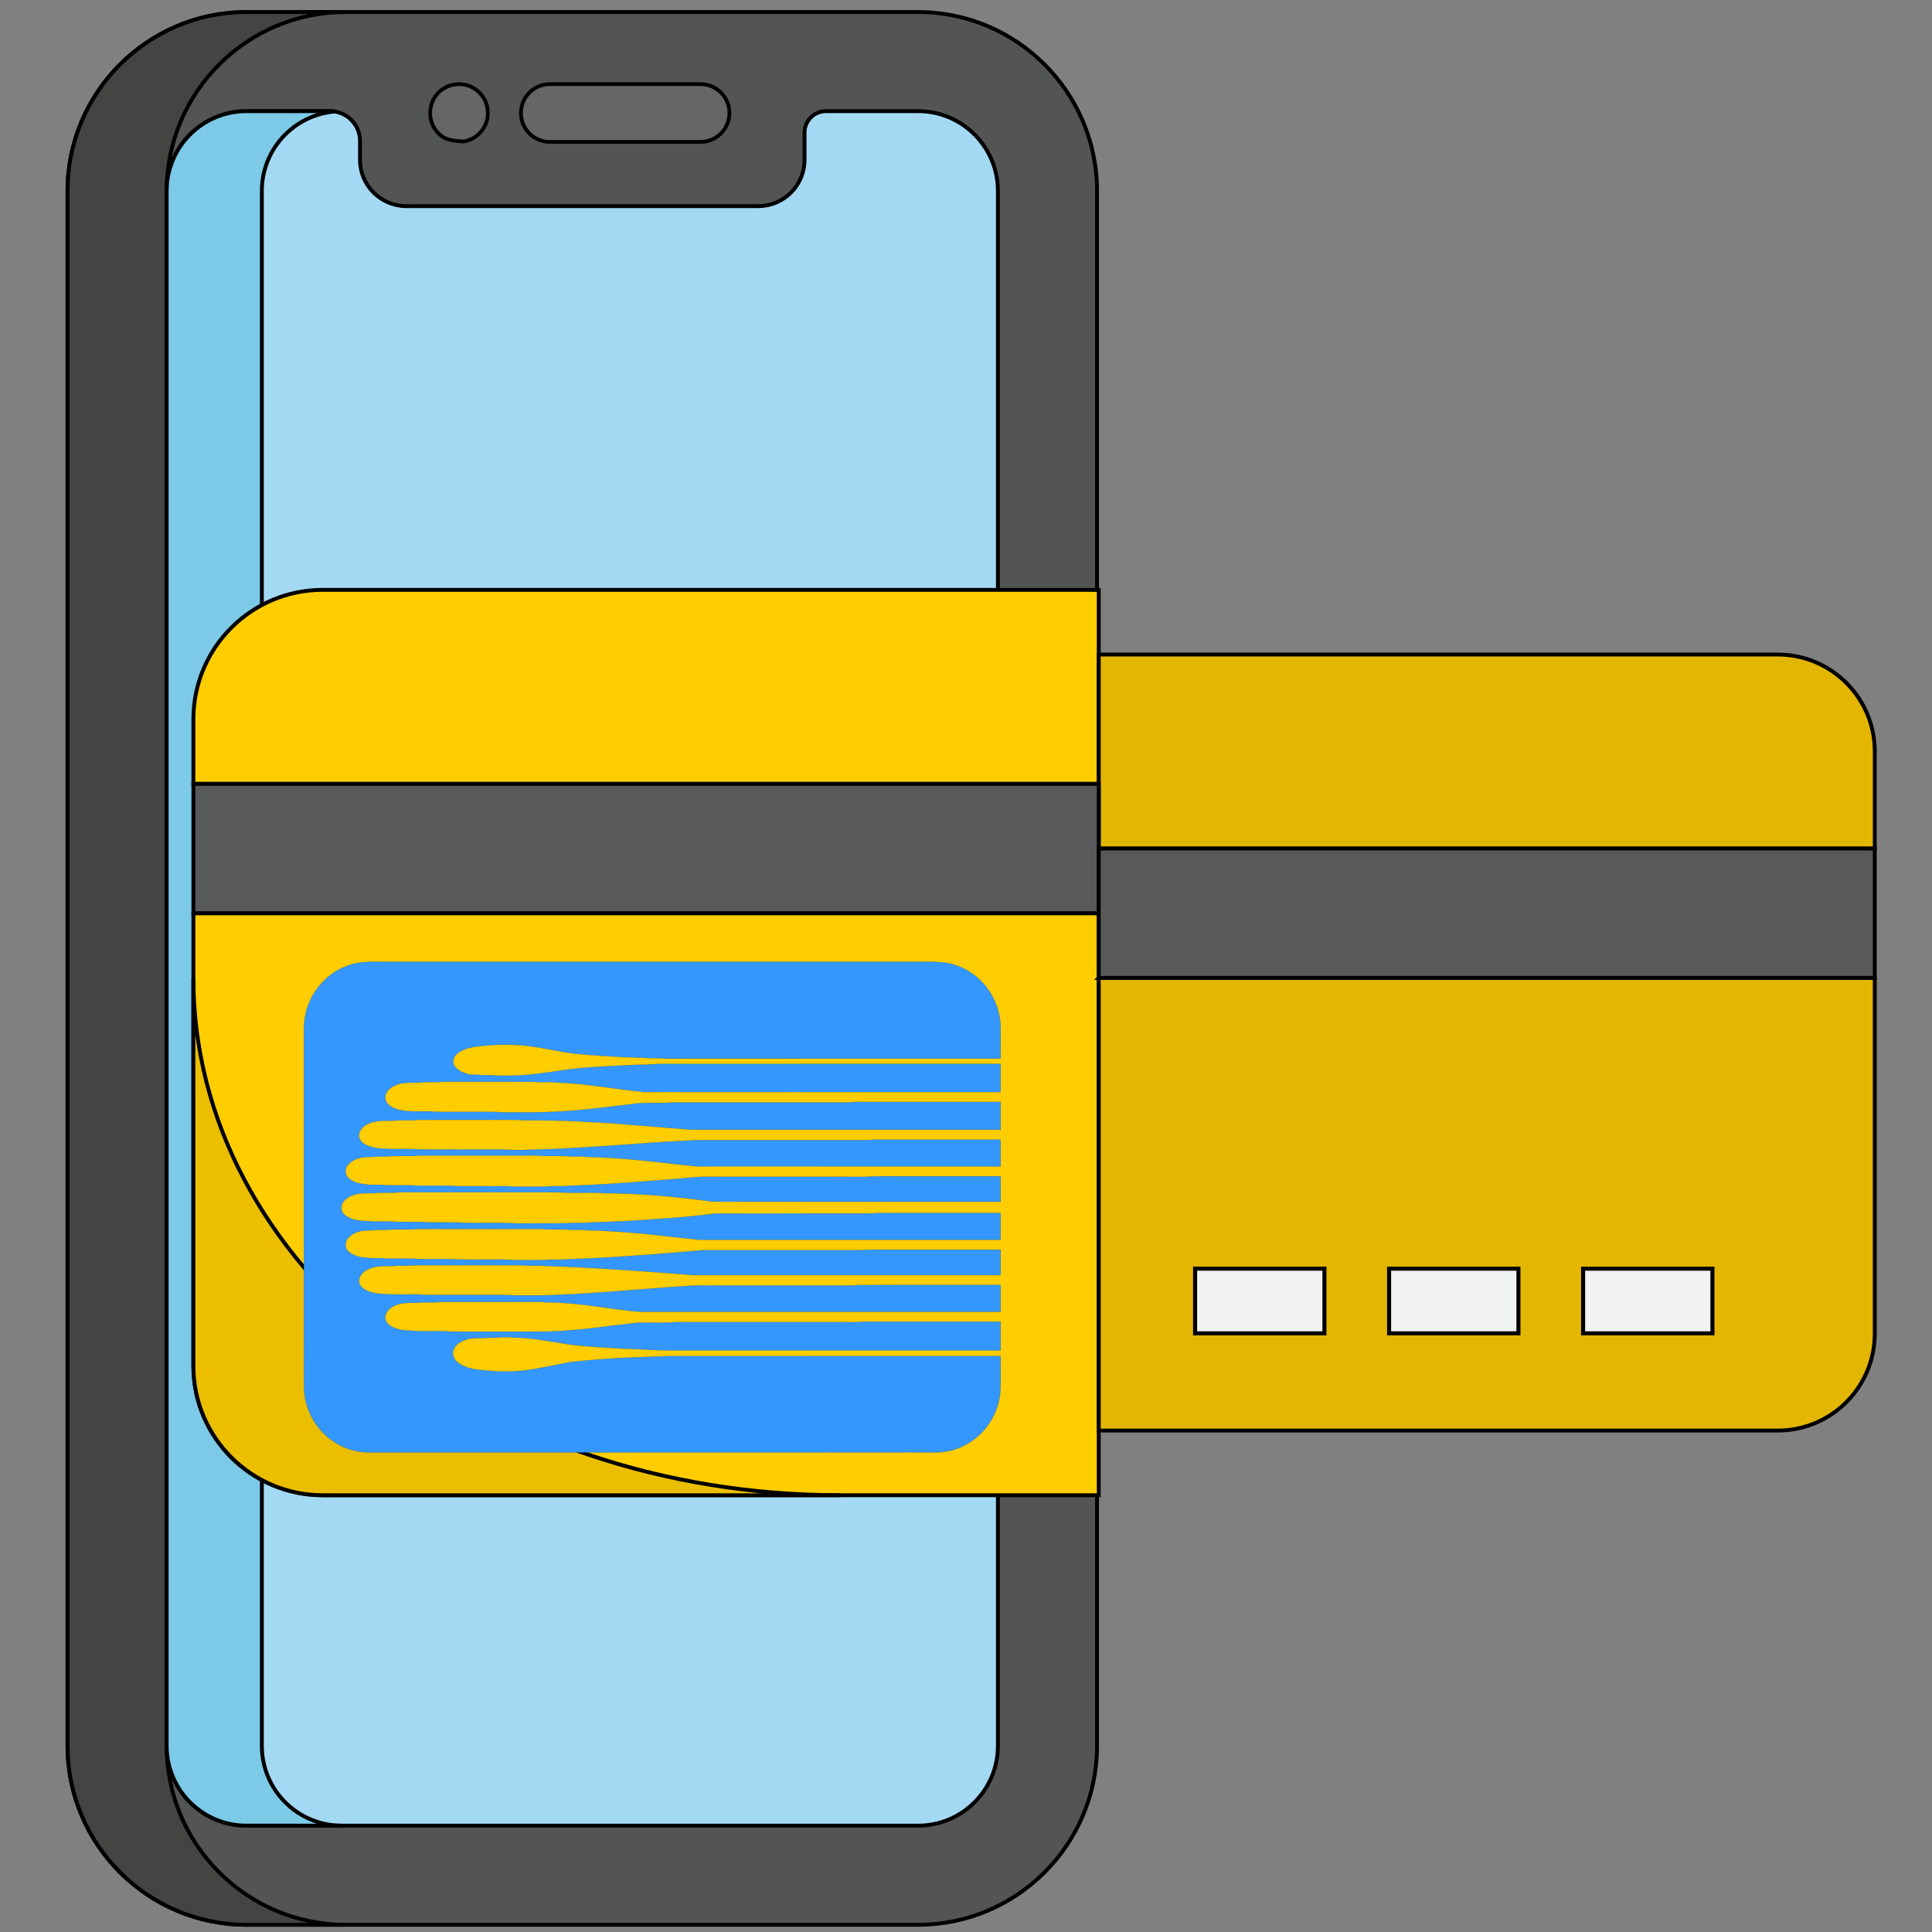 <svg width="512" height="512" xmlns="http://www.w3.org/2000/svg">
 <rect width="100%" height="100%" fill="#808080" stroke="none"/>
 <!-- Created with Method Draw - http://github.com/duopixel/Method-Draw/ -->

 <g>
  <title>background</title>
  <rect fill="none" id="canvas_background" height="514" width="514" y="-1" x="-1"/>
  <g display="none" overflow="visible" y="0" x="0" height="100%" width="100%" id="canvasGrid">
   <rect fill="url(#gridpattern)" stroke-width="0" y="0" x="0" height="100%" width="100%"/>
  </g>
 </g>
 <g>
  <title>Layer 1</title>
  <!-- Generator: Sketch 51.3 (57544) - http://www.bohemiancoding.com/sketch -->
  <desc transform="matrix(8.658,0,0,8.658,0,0) ">Created with Sketch.</desc>

  <!-- Created with Method Draw - http://github.com/duopixel/Method-Draw/ -->
  <g stroke="null" id="svg_149">
   <g stroke="null" transform="matrix(1.022,0,0,1.022,-125.27,-125.318) " id="svg_146">
    <title stroke="null" transform="translate(0.979,0) translate(0.979,0) translate(0.979,0) translate(0.979,0) translate(0.979,0) translate(0.979,0) translate(0.979,0) translate(0.979,0) translate(-8.894,-3.953) translate(-15.861,-15.861) translate(-1908,-1908) translate(2048,0) translate(0,2048) ">background</title>
    <rect stroke="null" x="122.076" y="119.186" width="514" height="514" id="svg_144" fill="none"/>
    <g stroke="null" id="svg_143" display="none">
     <rect stroke="null" id="svg_147" width="512" height="512" x="123.076" y="120.186" stroke-width="0" fill="url(#gridpattern)"/>
    </g>
   </g>
   <g stroke="null" transform="matrix(1.022,0,0,1.022,-125.27,-125.318) " id="svg_148">
    <title stroke="null" transform="translate(0.979,0) translate(0.979,0) translate(0.979,0) translate(0.979,0) translate(0.979,0) translate(0.979,0) translate(0.979,0) translate(0.979,0) translate(-8.894,-3.953) translate(-15.861,-15.861) translate(-1908,-1908) translate(2048,0) translate(0,2048) ">Layer 1</title>
    <g stroke="null" id="svg_120">
     <path stroke="null" d="m360.647,125.742l-174.167,0c-25.581,0 -46.393,20.812 -46.393,46.393l0,403.198c0,25.581 20.812,46.393 46.393,46.393l174.167,0c25.581,0 46.393,-20.812 46.393,-46.393l0,-403.198c0,-25.581 -20.811,-46.393 -46.393,-46.393z" fill="#535454" id="svg_142"/>
     <path stroke="null" d="m165.787,575.332l0,-403.197c0,-25.581 20.811,-46.393 46.392,-46.393l-25.699,0c-25.581,0 -46.393,20.812 -46.393,46.393l0,403.198c0,25.581 20.812,46.393 46.393,46.393l25.699,0c-25.581,-0.001 -46.392,-20.813 -46.392,-46.394z" fill="#444443" id="svg_141"/>
     <path stroke="null" d="m381.336,575.332c0,11.426 -9.263,20.689 -20.689,20.689l-174.167,0c-11.426,0 -20.689,-9.263 -20.689,-20.689l0,-403.197c0,-11.426 9.263,-20.689 20.689,-20.689l21.706,0c4.276,0 7.742,3.466 7.742,7.742l0,4.909c0,6.587 5.389,11.976 11.976,11.976l91.318,0c6.587,0 11.976,-5.389 11.976,-11.976l0,-7.101c0,-3.066 2.486,-5.552 5.552,-5.552l23.897,0c11.426,0 20.689,9.263 20.689,20.689l0,403.198l-0,0z" fill="#A4D9F4" id="svg_140"/>
     <path stroke="null" d="m190.473,575.332l0,-403.197c0,-10.806 8.287,-19.665 18.851,-20.596c-1.202,-0.178 0.077,-0.054 -22.844,-0.093c-11.426,0 -20.689,9.263 -20.689,20.689l0,403.198c0,11.426 9.263,20.689 20.689,20.689l24.681,0c-11.425,-0.001 -20.688,-9.263 -20.688,-20.69z" fill="#7CC9E8" id="svg_139"/>
     <g stroke="null" id="svg_136" transform="matrix(0.969,0,0,0.969,-1558.907,-1483.465) ">
      <path stroke="null" d="m1922.746,1695.436l-40.343,0c-4.267,0 -7.727,-3.459 -7.727,-7.727s3.459,-7.727 7.727,-7.727l40.343,0c4.267,0 7.727,3.459 7.727,7.727c-0.001,4.268 -3.46,7.727 -7.727,7.727z" fill="#666666" id="svg_138"/>
      <path stroke="null" d="m1853.813,1694.134c-5.532,-3.636 -4.191,-12.525 2.771,-14.001c4.736,-0.977 9.242,2.691 9.242,7.572c0,3.589 -2.477,6.806 -6.223,7.583c-0.494,0.092 -4.217,-0.09 -5.79,-1.154z" fill="#666666" id="svg_137"/>
     </g>
     <g stroke="null" id="svg_135" transform="matrix(0.969,0,0,0.969,-1558.907,-1483.465) "/>
     <g stroke="null" id="svg_134" transform="matrix(0.969,0,0,0.969,-1558.907,-1483.465) "/>
     <g stroke="null" id="svg_133" transform="matrix(0.969,0,0,0.969,-1558.907,-1483.465) "/>
     <g stroke="null" id="svg_132" transform="matrix(0.969,0,0,0.969,-1558.907,-1483.465) "/>
     <g stroke="null" id="svg_131" transform="matrix(0.969,0,0,0.969,-1558.907,-1483.465) "/>
     <g stroke="null" id="svg_130" transform="matrix(0.969,0,0,0.969,-1558.907,-1483.465) "/>
     <g stroke="null" id="svg_129" transform="matrix(0.969,0,0,0.969,-1558.907,-1483.465) "/>
     <g stroke="null" id="svg_128" transform="matrix(0.969,0,0,0.969,-1558.907,-1483.465) "/>
     <g stroke="null" id="svg_127" transform="matrix(0.969,0,0,0.969,-1558.907,-1483.465) "/>
     <g stroke="null" id="svg_126" transform="matrix(0.969,0,0,0.969,-1558.907,-1483.465) "/>
     <g stroke="null" id="svg_125" transform="matrix(0.969,0,0,0.969,-1558.907,-1483.465) "/>
     <g stroke="null" id="svg_124" transform="matrix(0.969,0,0,0.969,-1558.907,-1483.465) "/>
     <g stroke="null" id="svg_123" transform="matrix(0.969,0,0,0.969,-1558.907,-1483.465) "/>
     <g stroke="null" id="svg_122" transform="matrix(0.969,0,0,0.969,-1558.907,-1483.465) "/>
     <g stroke="null" id="svg_121" transform="matrix(0.969,0,0,0.969,-1558.907,-1483.465) "/>
    </g>
    <g stroke="null" id="svg_108">
     <path stroke="null" d="m407.485,359.42l0,150.921l-201.228,0c-18.521,0 -33.538,-15.017 -33.538,-33.538l0,-117.383l234.766,0zm0,0" fill="#ffcd00" id="svg_119"/>
     <path stroke="null" d="m172.719,309.113l0,16.769l234.766,0l0,-50.307l-201.228,0c-18.521,0 -33.538,15.017 -33.538,33.538zm0,0" fill="#ffcd00" id="svg_118"/>
     <path stroke="null" d="m407.485,376.189l0,117.383l176.074,0c13.891,0 25.153,-11.263 25.153,-25.153l0,-92.229l-201.228,0z" fill="#e2b602" id="svg_117"/>
     <path stroke="null" d="m407.485,342.651l201.228,0l0,-25.153c0,-13.891 -11.263,-25.153 -25.153,-25.153l-176.074,0l0,50.307zm0,0" fill="#e2b602" id="svg_116"/>
     <path stroke="null" d="m407.485,342.651l0,-16.769l-234.766,0l0,33.538l234.766,0l0,-16.769zm0,0" fill="#58595b" id="svg_115"/>
     <path stroke="null" d="m407.485,359.42l0,16.769l201.228,0l0,-33.538l-201.228,0l0,16.769zm0,0" fill="#58595b" id="svg_114"/>
     <path stroke="null" d="m172.719,376.189l0,100.614c0,18.521 15.017,33.538 33.538,33.538l134.152,0c-92.692,0 -167.69,-59.997 -167.69,-134.152zm0,0" fill="#ebbf00" id="svg_113"/>
     <g stroke="null" fill="#f1f2f2" id="svg_109" transform="matrix(1.048,0,0,1.048,-2434.294,-487.979) ">
      <path stroke="null" d="m2735.464,896.54l32,0l0,16l-32,0l0,-16zm0,0" id="svg_112"/>
      <path stroke="null" d="m2783.464,896.54l32,0l0,16l-32,0l0,-16zm0,0" id="svg_111"/>
      <path stroke="null" d="m2831.464,896.54l32,0l0,16l-32,0l0,-16zm0,0" id="svg_110"/>
     </g>
    </g>
    <g stroke="null" id="svg_103">
     <g stroke="null" transform="matrix(0.244,0,0,-0.244,-3726.404,-3549.269) " id="svg_104">
      <g stroke="null" transform="translate(0,-16276.632) scale(0.1) " id="svg_105">
       <path stroke="null" id="svg_106" d="m161584.926,2052.025c34.7,0.2 69.2,5.8 103.9,6.1c1973.3,-0.3 3946.5,0 5919.8,-0.1c35.4,-0.6 71.3,2.7 106.5,-3.6c178.8,-3.2 352,-87.4 472.6,-218.1c122.6,-130.8 192.7,-309 191.5,-488.4c-0.4,-106.6 -0.1,-213.2 -0.2,-319.9c-1186.7,0.1 -2373.5,-0.1 -3560.2,0.1c-64.4,7.3 -129.2,3.4 -193.7,6c-45.4,8.8 -91.8,0.1 -137.4,6c-37.4,4.8 -75.2,1.8 -112.7,4c-149.9,9.5 -300.5,16.9 -450.3,30.8c-169.9,11.8 -335.3,55.7 -503.7,78.9c-190.7,30.8 -384.6,28 -576.1,7.9c-87.7,-10.7 -183.3,-26 -249.7,-89.5c-31.8,-27.2 -42.1,-75.8 -24.6,-113.6c33.2,-53.3 94,-81.1 153.2,-94.7c39.5,-11.9 81.3,-0.7 121.3,-9.8c53.6,-3.3 107.7,2.4 161.2,-4.8c183.3,-6.2 367.4,3 548.5,32.6c9.1,0.7 18.3,1.4 27.5,2c60.5,10.5 121.4,18.5 182.1,27.6c235.7,31.1 474,37.3 710.7,50.4c98,1.5 195.9,5.9 293.7,11.2c1203.4,-0.2 2406.8,0 3610.2,-0.1l0,-300c-1268,0.5 -2536,-1 -3804,0.7c-17.2,3.4 -34.6,5.1 -51.8,8c-39.6,3.1 -78.9,8.5 -118.3,12.7c-246,31.1 -491.6,71.9 -739.8,79.7c-78.3,10.6 -157.9,-2.7 -236.2,8.3c-323.2,1.3 -646.3,0.3 -969.5,0.5c-89.6,-10.4 -180.1,0.8 -269.7,-9.8c-96,-0.7 -201.9,6.4 -284.5,-51.6c-45.7,-28.2 -81.3,-87.3 -59.3,-140.9c22.7,-55 82.1,-79.2 135.5,-93.9c107,-26.7 218.2,-16.8 327.3,-18.6c123.2,-9.9 247.1,-3 370.6,-5.1c136.6,-2 273.5,5 409.8,-5.1c222.2,0.9 444.6,-4.6 666.1,13.7c43.3,2 86.7,4.8 129.8,9.9c96.9,7.6 193.4,18.8 289.9,29.9c26.6,2.9 53.3,6.2 79.9,10.1c56.9,5.6 113.5,13.3 170.2,20.2c9,0.9 18,1.7 27.1,2.6c147.8,25 297.8,5.5 446.3,18.7c620.1,0.1 1240.3,-0.1 1860.5,0.1c26.6,0.5 53,5.5 79.8,5c513.4,-0.3 1026.9,0 1540.3,-0.1l0,-295l-3210,0c-58.9,-1.7 -117.7,2 -176.1,8.5c-179.4,12.2 -358.4,30.8 -537.9,42.9c-146.4,13.1 -293.1,23.1 -439.9,29.8c-231.6,14.6 -463.8,21 -696.1,18.6c-139.6,10.1 -279.9,3.2 -419.8,5.2c-233.2,0.1 -466.5,-0.3 -699.8,0.2c-15.6,0.1 -31.2,-0.9 -46.5,-4.1c-61.5,-2.9 -123.1,0.4 -184.6,-1.6c-97.8,-11.7 -200.7,8.3 -294.3,-30.3c-57.9,-21.2 -112.9,-68.6 -114.5,-134.6c5.1,-33.9 24.7,-65.9 54.8,-83.3c67.7,-42.4 150.4,-51.6 228.7,-52.5c91.5,-8.7 184.1,-1.6 276,-3.6c166.4,-9.8 333.4,-3.3 500.1,-5.2c160,0 320,0.1 480,0c173.3,-13.7 347,2 520.4,5c382,18.8 763.9,45.9 1145.5,73.7c127.9,7.5 255.7,14.9 383.5,21.4c560.1,-0.2 1120.2,0 1680.3,-0.1c70.1,0.8 140.3,-2.9 210.1,4.8c446.7,0.5 893.4,0 1340.1,0.2l0,-285c-1056.7,-0.1 -2113.4,0.1 -3170.1,-0.1c-88.7,-3 -176,15.6 -264.2,21.6c-29.9,4.3 -59.9,7.2 -89.9,10c-29.9,4.2 -59.9,7.2 -90,10c-29.9,4.3 -60,7.2 -90,9.9c-66.4,8.4 -133.1,14.8 -199.9,20.1c-166.1,16.2 -333,25.9 -499.8,29.5c-64,10.4 -129.4,-1.7 -193.6,7.3c-104.2,5.8 -208.9,-3.9 -312.9,6.6c-426.5,0.2 -852.9,0 -1279.4,0.2c-12.2,-0.3 -24.3,-1.6 -36.3,-4c-101.4,-4 -203.1,3.6 -304.2,-6.2c-70,3.5 -139.5,-5.7 -209.4,-5.1c-68.6,-4.5 -141.2,-23.5 -189.1,-76c-36,-33.9 -45.1,-97.1 -11.6,-135.5c46.6,-55.4 122.6,-70.6 191,-78.6c69.7,-10.1 140.4,0.5 210.2,-8.7c112.9,-4.4 226.3,4.6 339,-5.9c120,-0.5 239.9,0.4 359.9,-0.3c66.5,-7.4 133.5,-4.2 200.3,-4.8c126.7,0.1 253.5,-0.1 380.3,0.2c139.8,-9.7 280.4,-3.9 420.6,-4.7c74.7,10 150.3,-0.5 225.2,7.6c306.8,10.3 613.6,30.3 919.9,55.5c96.1,5.7 192,15.6 288.1,23c23.8,3.3 48,3.5 71.9,6.8c147.5,18 296.1,10 444.4,11.6c483.3,-0.1 966.6,0.2 1449.9,-0.2c162.9,10.3 326.5,3 489.8,5.2l949.9,0l0,-270c-1006.6,-0.1 -2013.2,0.2 -3019.9,-0.2c-55.3,-1.5 -109.4,11.6 -164.2,16.8c-26.7,3.8 -53.3,7.1 -80,9.9c-59.8,8.5 -120,13.3 -180,20c-33.2,4.8 -66.6,7.9 -99.9,10c-119.3,11.9 -238.8,19.7 -358.4,24.9c-55.7,7.8 -112.2,-0.8 -167.8,7.2c-66,4.6 -132.4,-3 -198.2,5.6c-147.2,4.1 -295,-5 -441.9,5.9c-540,-0.3 -1079.9,0 -1619.8,-0.1c-32.1,-0.4 -64.5,2.6 -96,-3.9c-77.9,-3.7 -156.1,3.1 -233.7,-5.9c-92.7,0.4 -193.1,5.5 -274.7,-46.3c-45.3,-23.9 -78.4,-74.7 -70.1,-127c7.3,-43.7 47.8,-69.6 84.1,-88.4c67.4,-29.2 141.9,-34.4 214.4,-34.6c94.4,-11 190.2,3.2 284.7,-8.2c90.5,-1.9 181.1,0.1 271.6,-0.7c152.7,-13.1 306.6,3 459.4,-9.9c180.2,-2.5 360.7,5.3 540.7,-5.3c180.2,0.9 360.6,-0.9 540.9,0.9c68.8,9.8 138.6,-0.5 207.6,7.2c282.5,8.7 565.3,22.1 847.2,45.8c56.2,1.2 111.9,9.3 168,12.8c36.5,4.6 73.3,7.4 110.1,9.9c29.9,4.4 60,7.4 90.1,10.1c54.9,6.1 109.7,14.8 164.8,18.4c547,0.3 1093.9,0 1640.9,0.2c96.2,9 193,3.4 289.5,4.9l1090.6,0c-0.1,-95 0.1,-190.1 -0.1,-285.1c-1063.3,0.2 -2126.6,0 -3190,0.1c-28.8,0.5 -57.3,4.7 -85.8,8.5c-42.8,4.2 -85.6,8.8 -128.4,13c-29.9,4.2 -59.9,7.2 -89.9,10c-29.9,4.2 -60,7.2 -90,10c-63.2,7.6 -126.5,14.2 -189.9,20c-36.5,5 -73.1,8.1 -109.8,9.9c-93.1,9.5 -186.5,16.1 -280,19.9c-76.4,6.2 -153.3,8.5 -230,9.8c-64.1,10.3 -129.5,-1.8 -193.7,7.2c-85.3,4.7 -170.9,-0.9 -256.3,2.8c-25,5.3 -50.6,4.1 -75.9,4c-430.3,-0.6 -860.6,0.6 -1290.9,-0.6c-102.2,-11.5 -205.4,2.2 -307.6,-8.6c-49.2,-4.1 -99.1,4.1 -147.8,-4.9c-74.2,0.7 -152.8,-0.8 -218,-41c-39.4,-25 -80.8,-64.1 -76.3,-115.1c-3,-34.2 21.2,-62.5 46.7,-81.9c54.4,-38.6 122.4,-51.2 187.8,-54.7c64.3,-8.5 129.6,2 194,-7.5c90.6,-2 181.2,-0.2 271.8,-0.7c136.3,-10.2 273.4,-3.1 410.1,-4.9c236.3,-13.6 473.7,3.4 710,-10.4c97,0.8 194,-0.7 291,0.7c78,10.2 157,-0.7 235.1,7.6c270.1,9 540.2,24.8 809.9,45.4c86.7,5.8 173.4,12.3 260,20c40,2.8 80,5.2 119.9,10c84.6,5.7 168.9,14.9 253.5,21.4c557,0.2 1114,0.2 1671,0c136.2,9.9 273,3.2 409.5,5.1l1090.1,0l0,-270c-1086.7,-0.1 -2173.4,0.1 -3260.1,-0.1c-34.8,0.4 -69.2,5.5 -103.9,6.6c-24,3.5 -48.2,3.6 -72.1,7c-465.7,34.1 -931.7,69.1 -1398.2,83.3c-76.5,8.3 -153.7,-1.2 -230.2,5.2c-35,4.6 -70.4,2.9 -105.5,3l-939.8,0c-100.1,2.1 -199.7,-8.6 -299.9,-5.1c-93.4,-11.5 -190.1,6.8 -280.7,-24.8c-54.1,-19.5 -113.6,-55.1 -125.1,-116.2c-14.6,-50 25.8,-95.5 67.2,-117.4c61.2,-29.4 129.9,-41.8 197.5,-41.6c113.5,-9 227.5,-3.5 341.3,-4.7c179.4,-10.4 359.4,-3 539.1,-5.2c173.3,-2.1 347,5.1 520,-5.2c165.5,1.5 331.6,-4.3 496.5,9.2c66.7,1.8 133.6,4.2 200,9.7c50,2.6 100.1,4.5 149.9,10c93.5,4.3 186.8,12.4 280.1,19.8c222.1,15.5 443.9,36.4 666.2,49.7c125.7,10.2 251.8,6.1 377.8,6.8l1359.9,0c32,0.4 64.4,-2.5 96.1,3.9c507.9,2.7 1015.9,0.3 1523.8,1.2c0.2,-95 0,-190.1 0.1,-285.1l-3780.7,0c-98.5,-3.3 -195.8,16.5 -293.4,26.5c-40.5,5.6 -81.1,10.5 -121.4,17c-32.9,4.4 -65.7,9.8 -98.8,13c-86.2,12.4 -172.9,23.1 -259.7,30.1c-92.2,8.4 -184.7,14.7 -277.3,13.9c-56.3,6.9 -113.1,4.1 -169.7,4.5l-879.2,0c-36.6,-0.1 -73.2,1.6 -109.6,-3c-65.2,-6.8 -131.3,4 -196.2,-5.9c-79.3,-3 -161.5,6.3 -236.9,-24.3c-52.8,-18.7 -103.8,-59.5 -116,-116.6c-8.5,-41 19.4,-79.2 50.8,-102.6c67.8,-42.3 150.1,-52.4 228.5,-53.2c136.2,-11.8 273.4,3.3 409.5,-9.3c300.1,-0.2 600.2,0 900.3,-0.1c65.2,2.3 131.1,-4.9 195.9,3.9c56.7,0.8 113.5,2.7 169.8,9.7c100.3,6.1 200.2,17.9 300,29.9c26.6,2.8 53.3,6.2 79.8,10c26.7,2.7 53.4,6.2 80,10c56.9,5.5 113.5,13.5 170.2,20c30.1,2.8 60.2,5.6 90.1,10.6c138,4.4 276.4,-4.8 414.1,6c593.2,-0.2 1186.5,-0.1 1779.7,-0.1c66.3,0.7 132.9,-2.9 199,4.8c490.3,0.6 980.7,-0.1 1471,0.4c0.4,-101.7 0.1,-203.5 0.2,-305.2l-3180.1,0c-188,0.8 -376.1,-3.3 -563.8,6c-76.4,6.3 -153.3,8.1 -230,10.1c-200.3,11.6 -401.5,21.2 -601.1,45.5c-110.2,17 -220.1,36.2 -330.5,51.9c-36.2,5 -72.3,9.7 -108.6,13.1c-51.9,7.2 -104.2,8.9 -156.5,9c-89.8,12.9 -179.6,-5.3 -269.6,-0.5c-68.1,-6.6 -136.5,-3.1 -204.4,-10.8c-63.3,-16.4 -133.4,-43.8 -164.3,-105.8c-26,-47.7 -6.2,-109.1 34.9,-141.5c66.3,-55.2 154,-75.7 238.1,-83.6c33,-5.2 66.3,-8.5 99.8,-9.9c177.4,-16.5 357.3,-6.8 532.1,28c111.1,21 222.1,42.4 332.9,64.7c142,17 284.8,26.5 427.2,37.6c211.4,12 422.8,19.5 634.3,26.3c1169.8,-0.3 2339.7,0 3509.6,-0.1c-3,-138.1 6.6,-276.7 -6.1,-414.3c-30.6,-234.6 -185.7,-450.3 -402.2,-547.5c-73.7,-38.1 -156.2,-53.1 -237.7,-62.3c-2021.2,-2.3 -4042.4,-0.1 -6063.6,-1.1c-145.2,0.3 -290.1,47 -406.3,134.4c-173.3,125.5 -280,333.6 -288,546.9c-2.7,1271.2 -0.2,2542.6 -1.2,3813.9c0.7,171.2 57.2,344.1 171.2,473.6c109.5,131.8 269.4,219.6 439.8,240.4" fill-rule="nonzero" fill="#3497fd"/>
      </g>
     </g>
    </g>
   </g>
  </g>
 </g>
</svg>
